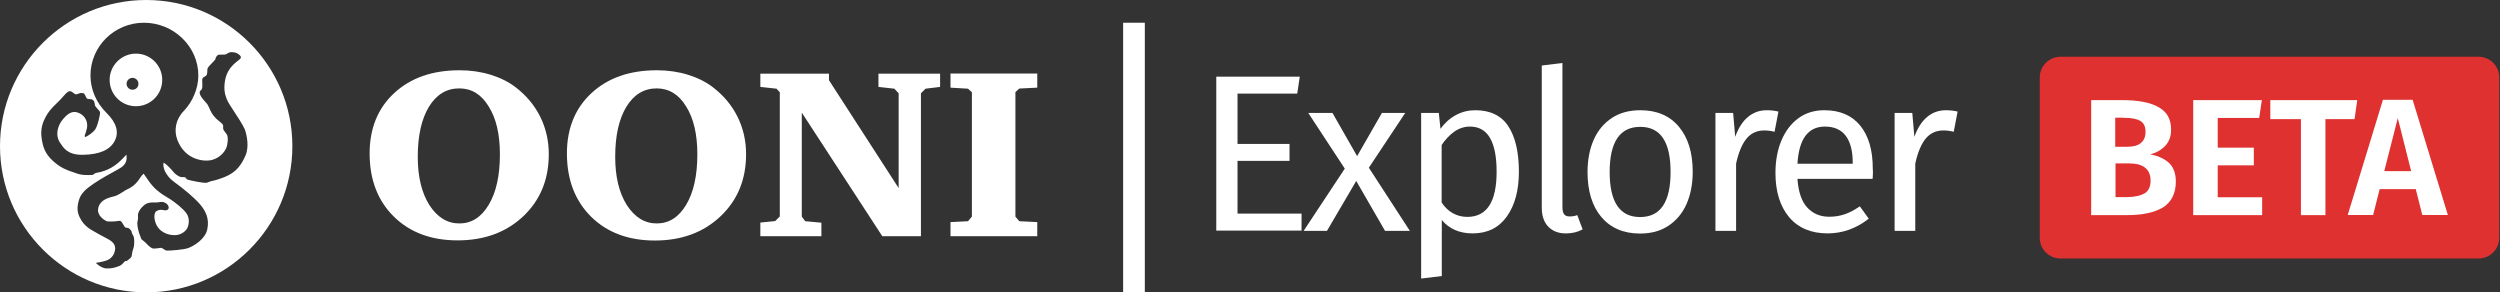 <?xml version="1.0" encoding="utf-8"?>
<!-- Generator: Adobe Illustrator 23.0.1, SVG Export Plug-In . SVG Version: 6.00 Build 0)  -->
<svg version="1.1" id="Layer_1" xmlns="http://www.w3.org/2000/svg" xmlns:xlink="http://www.w3.org/1999/xlink" x="0px" y="0px"
	 viewBox="0 0 1682.8 196.8" style="enable-background:new 0 0 1682.8 196.8;" xml:space="preserve">
<rect x="0" y="0" width="1682.8" height="196.8" fill="#333333" stroke="none"/>
<style type="text/css">
	.st0{fill:#FFFFFF;}
	.st1{fill:#E03131;}
</style>
<g>
	<g id="Logo">
		<g>
			<g>
				<g>
					<g>
						<g>
							<path class="st0" d="M874.9,51.6L873.2,63H833v33.9h35v11.4h-35v35.5h43.1v11.4h-57.4V51.6H874.9z"/>
						</g>
						<g>
							<path class="st0" d="M921.4,112.9l27.6,42.5h-16.7l-19.4-33.6l-19.7,33.6h-15.7l27.7-41.9L880.6,76h16.3l16.6,29.1L930.2,76
								h15.7L921.4,112.9z"/>
						</g>
						<g>
							<path class="st0" d="M1015.3,85c4.7,7.2,7.1,17.4,7.1,30.6c0,12.5-2.7,22.5-8.1,30.1c-5.4,7.6-13.1,11.4-23,11.4
								c-8.8,0-15.8-3-20.8-9v37.7l-13.9,1.7V76h11.9l1.1,10.7c2.9-4,6.4-7.1,10.5-9.3c4.1-2.2,8.4-3.2,13-3.2
								C1003.1,74.2,1010.6,77.8,1015.3,85z M1007.4,115.6c0-20.3-6-30.4-17.9-30.4c-3.9,0-7.5,1.2-10.7,3.5s-6,5.3-8.4,8.9v38.7
								c2,3.1,4.5,5.5,7.5,7.2s6.3,2.5,9.9,2.5C1000.9,145.9,1007.4,135.8,1007.4,115.6z"/>
						</g>
						<g>
							<path class="st0" d="M1042.2,152.6c-3-3.1-4.4-7.4-4.4-12.9V44.1l13.9-1.7v97c0,2.2,0.4,3.8,1.1,4.8c0.8,1,2,1.5,3.8,1.5
								c1.9,0,3.6-0.3,5.1-0.9l3.6,9.6c-3.3,1.8-7,2.7-11,2.7C1049.2,157.2,1045.1,155.6,1042.2,152.6z"/>
						</g>
						<g>
							<path class="st0" d="M1130.1,85.3c6.2,7.4,9.3,17.5,9.3,30.3c0,8.2-1.4,15.5-4.2,21.8c-2.8,6.3-6.9,11.1-12.2,14.6
								c-5.3,3.5-11.6,5.2-19,5.2c-11.1,0-19.8-3.7-26.1-11.1c-6.2-7.4-9.3-17.5-9.3-30.3c0-8.2,1.4-15.5,4.2-21.8
								c2.8-6.3,6.9-11.1,12.2-14.6c5.3-3.5,11.7-5.2,19.1-5.2C1115.3,74.2,1123.9,77.9,1130.1,85.3z M1083.5,115.8
								c0,20.2,6.8,30.3,20.5,30.3s20.5-10.1,20.5-30.4c0-20.2-6.8-30.3-20.3-30.3C1090.4,85.3,1083.5,95.5,1083.5,115.8z"/>
						</g>
						<g>
							<path class="st0" d="M1197.1,75.1l-2.6,13.6c-2.4-0.6-4.7-0.9-6.9-0.9c-4.9,0-8.9,1.8-11.9,5.4s-5.4,9.2-7.1,16.9v45.3h-13.9
								V76h11.9l1.4,16.1c2.1-5.9,5-10.4,8.6-13.4s7.8-4.5,12.7-4.5C1192.1,74.2,1194.7,74.5,1197.1,75.1z"/>
						</g>
						<g>
							<path class="st0" d="M1260.5,120.4h-50.6c0.6,8.7,2.8,15.2,6.6,19.3c3.8,4.1,8.7,6.2,14.8,6.2c3.8,0,7.3-0.6,10.5-1.7
								c3.2-1.1,6.6-2.9,10.1-5.3l6,8.3c-8.4,6.6-17.7,9.9-27.7,9.9c-11,0-19.7-3.6-25.8-10.8s-9.3-17.2-9.3-29.8
								c0-8.2,1.3-15.5,4-21.9s6.5-11.4,11.4-15s10.8-5.4,17.5-5.4c10.5,0,18.6,3.5,24.2,10.4s8.4,16.5,8.4,28.8
								C1260.8,115.7,1260.7,118,1260.5,120.4z M1247.1,109.3c0-7.8-1.6-13.8-4.7-17.9s-7.8-6.2-14-6.2c-11.3,0-17.5,8.3-18.5,25
								h37.2V109.3z"/>
						</g>
						<g>
							<path class="st0" d="M1317.7,75.1l-2.6,13.6c-2.4-0.6-4.7-0.9-6.9-0.9c-4.9,0-8.9,1.8-11.9,5.4s-5.4,9.2-7.1,16.9v45.3h-13.9
								V76h11.9l1.4,16.1c2.1-5.9,5-10.4,8.6-13.4s7.8-4.5,12.7-4.5C1312.7,74.2,1315.3,74.5,1317.7,75.1z"/>
						</g>
					</g>
				</g>
				<g>
					<g>
						<g>
							<rect x="756" y="15.3" class="st0" width="14.6" height="181.5"/>
						</g>
					</g>
				</g>
			</g>
			<g>
				<g>
					<g id="Page-1_8_">
						<g id="Wordmark-Horizontal_8_">
							<g id="Logo-wordmark-HORIZ_8_" transform="translate(1, 1)">
								<g id="Wordmark_7_" transform="translate(206, 68)">
									<g id="Fill-10_7_">
										<g>
											<path class="st0" d="M41.8,34.3c0-16.8,5.5-30.4,16.5-40.6c11.1-10.3,25.8-15.4,44-15.4c7.5,0,14.4,1,20.9,3
												c6.5,2,12.2,4.8,17.1,8.6c7.1,5.5,12.6,12.1,16.4,19.8c3.8,7.7,5.7,16.1,5.7,25.1c0,17-5.7,30.9-17.2,41.8
												C133.7,87.4,119,92.8,101,92.8c-17.8,0-32.2-5.4-43-16.1S41.8,51.8,41.8,34.3L41.8,34.3z M102.1-9.5
												c-8.5,0-15.3,4.1-20.4,12.4c-5,8.3-7.5,19.5-7.5,33.7c0,13.3,2.6,24.1,7.8,32.4c5.3,8.2,12,12.4,20.2,12.4
												S117,77.2,122,68.8s7.5-19.7,7.5-33.9c0-13.5-2.5-24.3-7.6-32.3C117-5.5,110.4-9.5,102.1-9.5L102.1-9.5z M174.6,34.3
												c0-16.8,5.5-30.4,16.5-40.6c11.1-10.3,25.8-15.4,44-15.4c7.5,0,14.4,1,20.9,3s12.2,4.8,17.1,8.6
												c7.1,5.5,12.6,12.1,16.4,19.8s5.7,16.1,5.7,25.1c0,17-5.7,30.9-17.2,41.8c-11.4,10.8-26.1,16.3-44.2,16.3
												c-17.8,0-32.2-5.4-43-16.1C180,66,174.6,51.8,174.6,34.3L174.6,34.3z M235-9.5c-8.5,0-15.3,4.1-20.4,12.4
												c-5,8.3-7.5,19.5-7.5,33.7c0,13.3,2.6,24.1,7.8,32.4c5.3,8.2,12,12.4,20.2,12.4s14.8-4.2,19.8-12.6
												c5-8.4,7.5-19.7,7.5-33.9c0-13.5-2.5-24.3-7.6-32.3C249.9-5.5,243.2-9.5,235-9.5L235-9.5z M304.8,90v-9.2l10-1l3.1-3.1
												V-6.9l-2.2-2.4l-10.9-1.2v-8.9H351v4.4l46.9,72.6V-6.2L395-9.3l-10.7-1.2v-8.9h41.5v8.9L416-9.3l-3.1,3.1V90h-26
												L332.7,6.8v70l2.3,3.1l10.9,1V90C346,90,304.8,90,304.8,90z M432.8,90v-9.5l11.8-0.6l2.6-3.1V-6.9l-2.6-2.4L432.8-10
												v-9.5h58.4v9.5l-12.1,0.6L476.5-7v83.8l2.6,3.1l12.1,0.6V90H432.8L432.8,90z"/>
										</g>
									</g>
								</g>
							</g>
						</g>
					</g>
				</g>
				<path class="st0" d="M98.4,0C44.1,0,0,44.1,0,98.4s44.1,98.4,98.4,98.4c54.4,0,98.4-44.1,98.4-98.4S152.8,0,98.4,0z
					 M165.2,104.8c-2.7,6.1-6.1,11.2-14.1,14.4c-5.9,2.3-8,2.5-9.2,2.8c-1.3,0.4-2.4,1-3.2,1.1c-2,0.1-10.3-1.5-12.1-2.1
					c-1.9-0.6-1.1-1.5-2.2-1.7s-2.4,0.1-3.5-0.4c-1.2-0.6-2.9-1.6-4.1-3.1c-1-1.2-4.3-5.1-6.7-6.3c-0.5,2.5,0.5,5.2,1.5,6.8
					c1.3,2.1,2.5,3.9,5.8,6.3c5.7,4.1,13.3,10.3,17.3,15c3.3,3.9,6.5,9.2,4.8,16.9c-1.4,6.3-8.5,10.8-12.6,12.4
					c-3.3,1.3-12.8,1.8-14.3,1.8c-1.6,0-2.8-1.5-3.8-1.8s-4.6,0.9-6.4,0.2c-1.4-0.6-3.3-2.5-4.8-4.1c-0.8-0.8-1.7-1.3-2.2-1.8
					c-0.4-0.4-0.6-1.3-0.9-2c-0.7-1.6-1.3-3.5-1.6-5.1c-0.3-1.4-0.5-2.9-0.5-4.1c0-0.8,0.4-1.6,0.5-2.7c0.1-1-0.2-2.8,0.1-3.6
					c0.7-2.1,1.7-3.5,3.6-5.2c2.2-2.1,4.7-2.3,7.1-2.2c2.3,0.1,4-0.4,5-0.4c1.7,0,2.9,0.8,3.5,1.3c1.2,1,1.5,2.1,1.3,3
					s-1.2,1.5-2.4,1.4c-1.4-0.2-3.7-1-6,0.7c-2.1,1.6-1.2,7.7,1.3,10.9c2.5,3.3,6.6,5,10.9,5.1c4,0.1,6.9-2.1,8.2-3.8
					c1.5-2,2.7-7.1,0-10.9c-2.5-3.5-8.4-7.9-10.9-9.5s-8-4.4-12-9.1c-1.6-1.8-3.7-4.8-5.9-8.1c-1.6,1.3-3.1,4-3.9,5
					c-0.9,1.1-1.9,2.1-2.8,2.9c-1.7,1.4-3.9,2.5-5.6,3.3c-1.6,0.9-3.2,2.2-5.3,3.2c-2.2,1.1-3.3,0.9-6.5,2.1
					c-3.6,1.3-6.3,3.9-6.6,7.6c-0.4,4.3,4.3,7.3,5.8,7.9c0.9,0.4,6.1,0.2,7.3-0.1c0.5-0.1,1.1-0.2,1.7-0.1c1.4,0.1,2.6,3.9,3.6,4.4
					c0.6,0.3,1.1,0.1,2,0.4c0.7,0.3,1.4,1.2,1.6,1.4c0.9,0.8,0.3,1.6,1.4,3.2c1.3,1.9,0.9,5.1,0.9,6.5s-1,4-1.2,4.8
					s-0.3,2.2-0.5,3.1c-0.2,0.9-2.1,2.3-2.7,2.8c-0.6,0.4-1.3,0.4-1.7,0.5c-0.5,0.1-1.7,2.6-4.5,3.5c-3.2,1.1-4.5,1.4-8,1.4
					c-3.2,0-7.4-3.5-7-3.8c0.2-0.1,4.6-0.5,7.8-1.9c1.9-0.8,4.6-3.1,5-7.3s-3.7-6.2-6-7.4c-3.4-1.7-6.4-3.5-9.9-5.5
					c-4.2-2.4-6.7-5.7-8.1-8.8c-1.5-3.4-1.8-6.2-0.4-11.2s5.3-7.9,9.7-11c4.8-3.3,11.7-7.1,16.5-9.7c3.4-1.8,5.5-3.7,5.9-7
					c0.1-0.5,0-2.4-0.1-3c-0.4,0.4-2.6,2.8-3.5,3.6c-3.3,3.4-8.8,7.4-16.4,8.6c-2,0.3-1.5,1.3-3.6,1.5c-0.8,0.1-3.3,0-4.5,0
					c-3.4-0.1-5.6-1.1-8.8-2.2s-7.4-2.5-12.7-7.3c-5.1-4.7-6.7-9-7.6-15.4s0.9-10.9,3-14.7c3-5.3,7.2-8.5,9.6-11.1s4.6-5.6,6.3-5.7
					c1.7-0.1,2.8,1.9,4.1,2.1c0.9,0.1,1.8-0.6,3-0.8c0.8-0.2,1.7,0,2.2,0.1c1,0.3,1.4,2.3,2.1,3.3c0.9,1.1,3.1,0.3,3.9,1
					c0.3,0.3,1,0.7,1.2,1.3c0.3,0.8,0.4,1.7,0.5,2.4c0.2,1.2,3,3.5,3.4,4.6c0.4,1.1-1.6,9.7-3.4,12c-2.1,2.6-5.7,4.6-6.1,4.7
					C57.4,92.3,57,92,57,91.5s1.8-4.6,1.7-7.2c-0.1-4.4-2.9-6.9-4.9-7.9c-3.6-1.9-6.9-1.5-11.3,3.7c-3.7,4.3-5.7,10.9-1.8,16.4
					c2,2.9,4.7,7.8,14.8,7.7c11.6-0.1,18.7-3.4,21.8-9.5c2.8-5.7,1.3-11.9-5.6-18.7S60.9,60.2,60.9,50.8c0-19.6,16.1-35.5,36-35.5
					s36.6,15.9,36.6,35.5c0,9.2-4.2,18.1-9.8,23.9c-5.6,5.8-6.7,13.2-4.3,19.5c5.2,13.7,18.3,14.9,23.5,13.4s8.2-5.2,9.4-8
					c1.1-2.8,1.5-7.4,0.3-9.2c-1.2-1.8-2-2.5-2.3-3.4s0.2-2.3-0.3-3.1c-0.8-1.3-3.8-3.2-4.8-4.4c-1.1-1.2-2.5-2.7-3.6-5.2
					c-1-2.2-1.3-2.9-2-4.1c-0.8-1.2-5.3-5.3-5.2-7.9c0.1-1.8,1.1-1,1.6-2.8c0.5-1.7-0.1-5.3,0.2-6.4c0.4-1.5,2.3-1.4,3-2.8
					c0.6-1.4,0.1-3.4,0.6-4.4c1-1.9,4.6-4.9,5.1-5.9c0.5-1.1,0.2-1.2,0.6-1.7c0.2-0.3,1.1-1.4,1.7-1.5c0.5-0.1,4,0.1,4.8-0.2
					c0.7-0.2,1.7-1.4,3.5-1.5c0.1,0,0.2,0,0.4,0c2.1,0.1,2.9,0.4,3.7,0.8c0.6,0.3,3.2,1.8,2.4,3.3c-1.1,1.8-8.7,4.9-10.5,14.9
					s2.2,15,5.4,19.9s6.3,9.6,7.9,13.1C166.1,90.9,167.9,98.7,165.2,104.8z"/>
				<path class="st0" d="M91.5,36.1c-9.7,0-17.7,7.9-17.7,17.7s7.9,17.7,17.7,17.7s17.7-7.9,17.7-17.7S101.3,36.1,91.5,36.1z
					 M89.2,60.4c-2.2,0-4-1.8-4-4s1.8-4,4-4s4,1.8,4,4S91.5,60.4,89.2,60.4z"/>
			</g>
		</g>
	</g>
</g>
<path class="st1" d="M1387,38.2h281.3c7.8,0,14,6.2,14,14V160c0,7.8-6.2,14-14,14H1387c-7.8,0-14-6.2-14-14V52.1
	C1373,44.4,1379.4,38.2,1387,38.2z"/>
<g>
	<path class="st0" d="M1459.7,109.4c3.2,2.8,4.9,7.2,4.9,12.8c0,8-3,13.8-8.6,17.4c-5.9,3.5-13.8,5.2-24.3,5.2h-24.1V67.4h21.2
		c10.6,0,18.8,1.6,24.3,4.8c5.6,3.2,8.3,8,8.3,15.1c0,4.7-1.4,8.2-4.1,11c-2.7,2.8-6.2,4.7-10,5.6
		C1452.4,104.8,1456.4,106.6,1459.7,109.4z M1423.8,79.2v19.6h8c4.1,0,7.2-0.8,9.2-2.5c2.1-1.7,3.2-4.2,3.2-7.6
		c0-3.4-1.1-5.9-3.5-7.3c-2.4-1.4-5.9-2.1-10.9-2.1C1430.1,79.2,1423.8,79.2,1423.8,79.2z M1443.5,130.2c2.7-1.6,4.1-4.5,4.1-8.6
		c0-7.6-4.8-11.6-14.3-11.6h-9.3v22.7h7.8C1437,132.6,1440.8,131.7,1443.5,130.2z"/>
	<path class="st0" d="M1522.5,67.4l-1.8,12h-27.9v20h24.3v11.9h-24.3v21.5h29.9v12h-46.4V67.4H1522.5z"/>
	<path class="st0" d="M1586.7,67.4l-1.8,12.8h-19.6v64.6h-16.5V80.2h-20.6V67.4C1528.3,67.4,1586.7,67.4,1586.7,67.4z"/>
	<path class="st0" d="M1630.5,144.7l-4.4-17.4h-24.3l-4.4,17.4h-17.1l23.7-77.5h20l23.7,77.5H1630.5z M1604.9,115.2h18.1l-9-35.7
		L1604.9,115.2z"/>
</g>
</svg>
